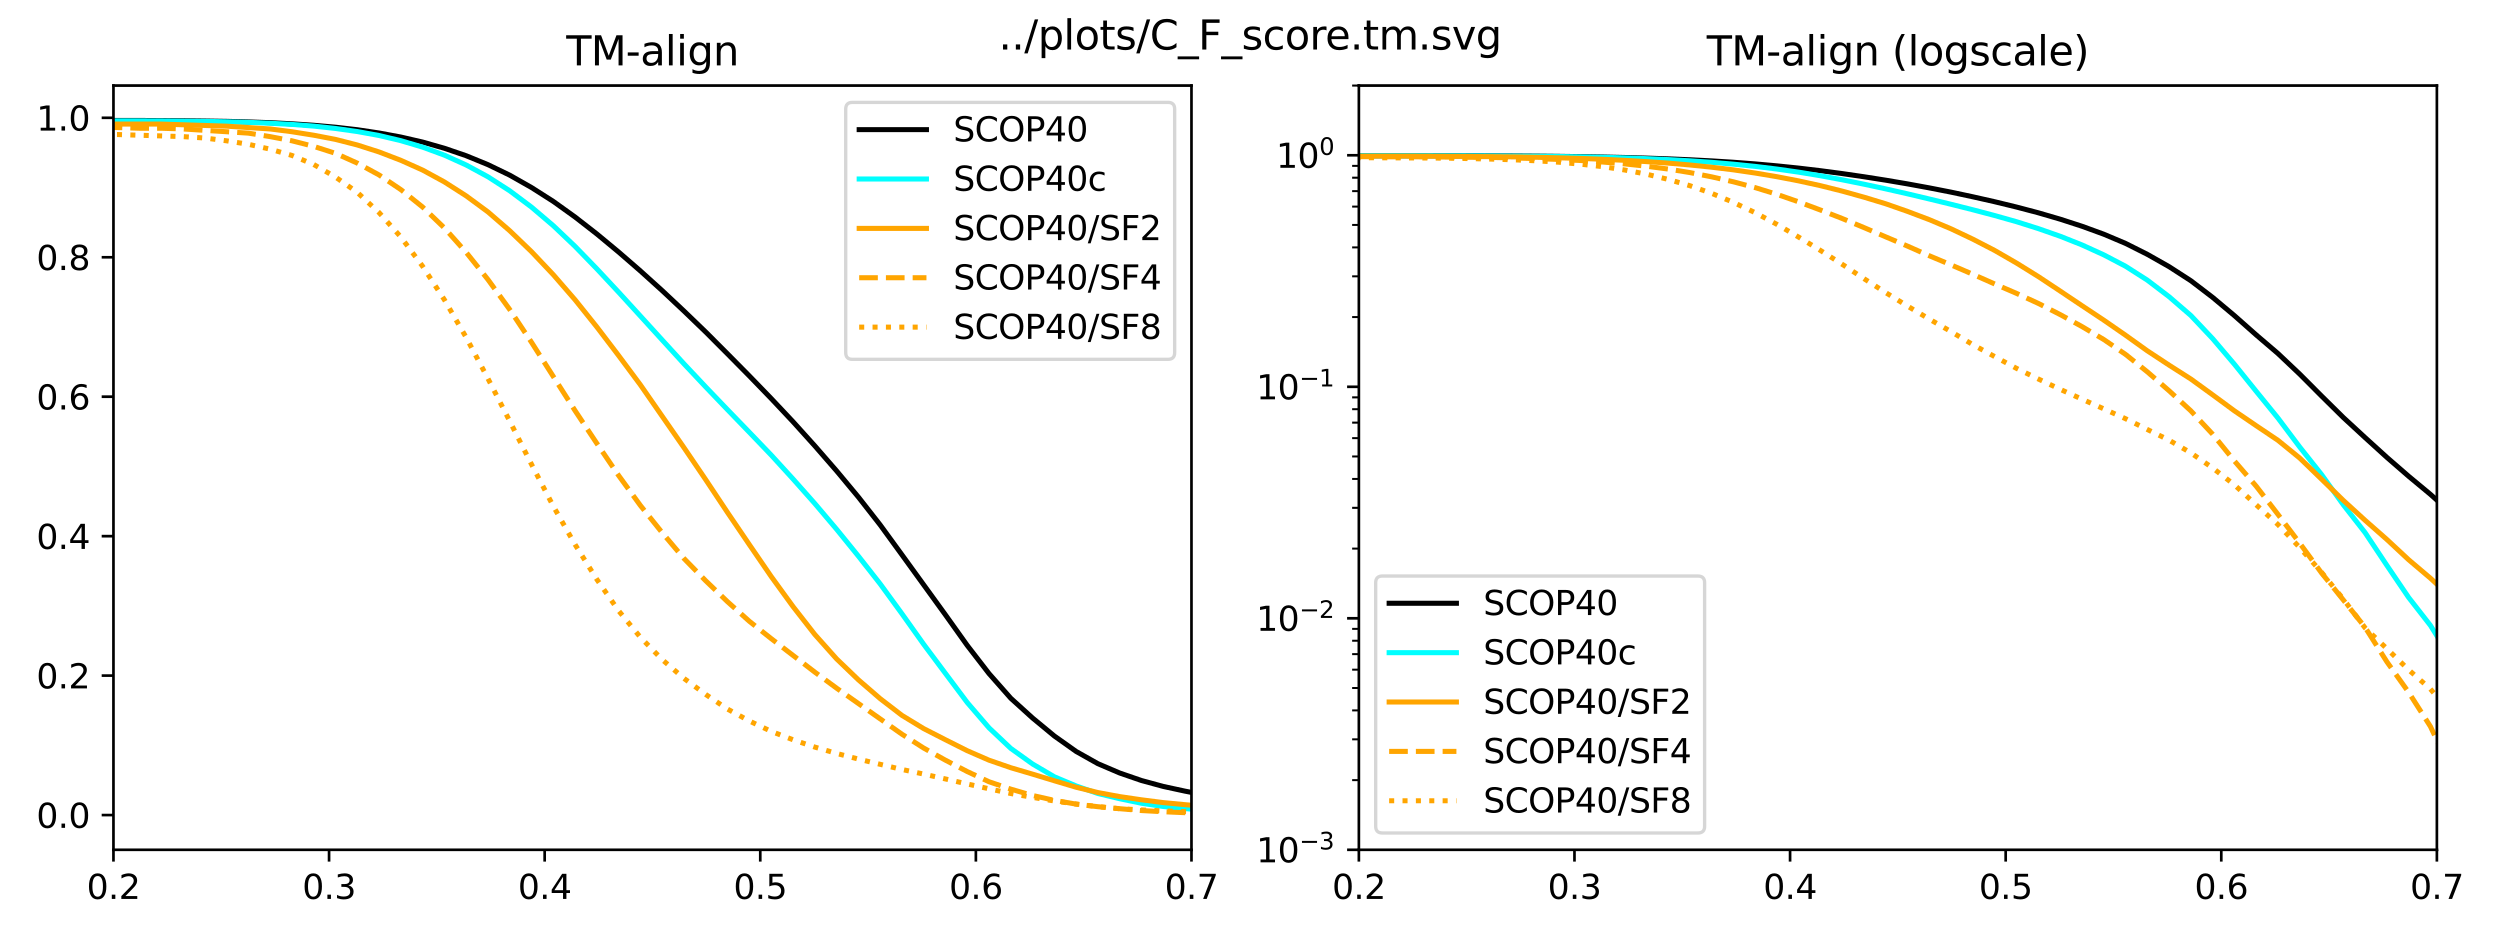 <?xml version="1.0" encoding="utf-8" standalone="no"?>
<!DOCTYPE svg PUBLIC "-//W3C//DTD SVG 1.1//EN"
  "http://www.w3.org/Graphics/SVG/1.1/DTD/svg11.dtd">
<svg xmlns:xlink="http://www.w3.org/1999/xlink" width="743.226pt" height="280.519pt" viewBox="0 0 743.226 280.519" xmlns="http://www.w3.org/2000/svg" version="1.1">
 <defs>
  <style type="text/css">*{stroke-linejoin: round; stroke-linecap: butt}</style>
 </defs>
 <g id="figure_1">
  <g id="patch_1">
   <path d="M 0 280.519 
L 743.226 280.519 
L 743.226 0 
L 0 0 
z
" style="fill: #ffffff"/>
  </g>
  <g id="axes_1">
   <g id="patch_2">
    <path d="M 33.73 252.639 
L 354.213 252.639 
L 354.213 25.44 
L 33.73 25.44 
z
" style="fill: #ffffff"/>
   </g>
   <g id="matplotlib.axis_1">
    <g id="xtick_1">
     <g id="line2d_1">
      <defs>
       <path id="mc3479c4eb5" d="M 0 0 
L 0 3.5 
" style="stroke: #000000; stroke-width: 0.8"/>
      </defs>
      <g>
       <use xlink:href="#mc3479c4eb5" x="33.73" y="252.639" style="stroke: #000000; stroke-width: 0.8"/>
      </g>
     </g>
     <g id="text_1">
      <!-- 0.2 -->
      <g transform="translate(25.778 267.238) scale(0.1 -0.1)">
       <defs>
        <path id="DejaVuSans-30" d="M 2034 4250 
Q 1547 4250 1301 3770 
Q 1056 3291 1056 2328 
Q 1056 1369 1301 889 
Q 1547 409 2034 409 
Q 2525 409 2770 889 
Q 3016 1369 3016 2328 
Q 3016 3291 2770 3770 
Q 2525 4250 2034 4250 
z
M 2034 4750 
Q 2819 4750 3233 4129 
Q 3647 3509 3647 2328 
Q 3647 1150 3233 529 
Q 2819 -91 2034 -91 
Q 1250 -91 836 529 
Q 422 1150 422 2328 
Q 422 3509 836 4129 
Q 1250 4750 2034 4750 
z
" transform="scale(0.016)"/>
        <path id="DejaVuSans-2e" d="M 684 794 
L 1344 794 
L 1344 0 
L 684 0 
L 684 794 
z
" transform="scale(0.016)"/>
        <path id="DejaVuSans-32" d="M 1228 531 
L 3431 531 
L 3431 0 
L 469 0 
L 469 531 
Q 828 903 1448 1529 
Q 2069 2156 2228 2338 
Q 2531 2678 2651 2914 
Q 2772 3150 2772 3378 
Q 2772 3750 2511 3984 
Q 2250 4219 1831 4219 
Q 1534 4219 1204 4116 
Q 875 4013 500 3803 
L 500 4441 
Q 881 4594 1212 4672 
Q 1544 4750 1819 4750 
Q 2544 4750 2975 4387 
Q 3406 4025 3406 3419 
Q 3406 3131 3298 2873 
Q 3191 2616 2906 2266 
Q 2828 2175 2409 1742 
Q 1991 1309 1228 531 
z
" transform="scale(0.016)"/>
       </defs>
       <use xlink:href="#DejaVuSans-30"/>
       <use xlink:href="#DejaVuSans-2e" transform="translate(63.623 0)"/>
       <use xlink:href="#DejaVuSans-32" transform="translate(95.41 0)"/>
      </g>
     </g>
    </g>
    <g id="xtick_2">
     <g id="line2d_2">
      <g>
       <use xlink:href="#mc3479c4eb5" x="97.827" y="252.639" style="stroke: #000000; stroke-width: 0.8"/>
      </g>
     </g>
     <g id="text_2">
      <!-- 0.3 -->
      <g transform="translate(89.875 267.238) scale(0.1 -0.1)">
       <defs>
        <path id="DejaVuSans-33" d="M 2597 2516 
Q 3050 2419 3304 2112 
Q 3559 1806 3559 1356 
Q 3559 666 3084 287 
Q 2609 -91 1734 -91 
Q 1441 -91 1130 -33 
Q 819 25 488 141 
L 488 750 
Q 750 597 1062 519 
Q 1375 441 1716 441 
Q 2309 441 2620 675 
Q 2931 909 2931 1356 
Q 2931 1769 2642 2001 
Q 2353 2234 1838 2234 
L 1294 2234 
L 1294 2753 
L 1863 2753 
Q 2328 2753 2575 2939 
Q 2822 3125 2822 3475 
Q 2822 3834 2567 4026 
Q 2313 4219 1838 4219 
Q 1578 4219 1281 4162 
Q 984 4106 628 3988 
L 628 4550 
Q 988 4650 1302 4700 
Q 1616 4750 1894 4750 
Q 2613 4750 3031 4423 
Q 3450 4097 3450 3541 
Q 3450 3153 3228 2886 
Q 3006 2619 2597 2516 
z
" transform="scale(0.016)"/>
       </defs>
       <use xlink:href="#DejaVuSans-30"/>
       <use xlink:href="#DejaVuSans-2e" transform="translate(63.623 0)"/>
       <use xlink:href="#DejaVuSans-33" transform="translate(95.41 0)"/>
      </g>
     </g>
    </g>
    <g id="xtick_3">
     <g id="line2d_3">
      <g>
       <use xlink:href="#mc3479c4eb5" x="161.923" y="252.639" style="stroke: #000000; stroke-width: 0.8"/>
      </g>
     </g>
     <g id="text_3">
      <!-- 0.4 -->
      <g transform="translate(153.972 267.238) scale(0.1 -0.1)">
       <defs>
        <path id="DejaVuSans-34" d="M 2419 4116 
L 825 1625 
L 2419 1625 
L 2419 4116 
z
M 2253 4666 
L 3047 4666 
L 3047 1625 
L 3713 1625 
L 3713 1100 
L 3047 1100 
L 3047 0 
L 2419 0 
L 2419 1100 
L 313 1100 
L 313 1709 
L 2253 4666 
z
" transform="scale(0.016)"/>
       </defs>
       <use xlink:href="#DejaVuSans-30"/>
       <use xlink:href="#DejaVuSans-2e" transform="translate(63.623 0)"/>
       <use xlink:href="#DejaVuSans-34" transform="translate(95.41 0)"/>
      </g>
     </g>
    </g>
    <g id="xtick_4">
     <g id="line2d_4">
      <g>
       <use xlink:href="#mc3479c4eb5" x="226.02" y="252.639" style="stroke: #000000; stroke-width: 0.8"/>
      </g>
     </g>
     <g id="text_4">
      <!-- 0.5 -->
      <g transform="translate(218.068 267.238) scale(0.1 -0.1)">
       <defs>
        <path id="DejaVuSans-35" d="M 691 4666 
L 3169 4666 
L 3169 4134 
L 1269 4134 
L 1269 2991 
Q 1406 3038 1543 3061 
Q 1681 3084 1819 3084 
Q 2600 3084 3056 2656 
Q 3513 2228 3513 1497 
Q 3513 744 3044 326 
Q 2575 -91 1722 -91 
Q 1428 -91 1123 -41 
Q 819 9 494 109 
L 494 744 
Q 775 591 1075 516 
Q 1375 441 1709 441 
Q 2250 441 2565 725 
Q 2881 1009 2881 1497 
Q 2881 1984 2565 2268 
Q 2250 2553 1709 2553 
Q 1456 2553 1204 2497 
Q 953 2441 691 2322 
L 691 4666 
z
" transform="scale(0.016)"/>
       </defs>
       <use xlink:href="#DejaVuSans-30"/>
       <use xlink:href="#DejaVuSans-2e" transform="translate(63.623 0)"/>
       <use xlink:href="#DejaVuSans-35" transform="translate(95.41 0)"/>
      </g>
     </g>
    </g>
    <g id="xtick_5">
     <g id="line2d_5">
      <g>
       <use xlink:href="#mc3479c4eb5" x="290.116" y="252.639" style="stroke: #000000; stroke-width: 0.8"/>
      </g>
     </g>
     <g id="text_5">
      <!-- 0.6 -->
      <g transform="translate(282.165 267.238) scale(0.1 -0.1)">
       <defs>
        <path id="DejaVuSans-36" d="M 2113 2584 
Q 1688 2584 1439 2293 
Q 1191 2003 1191 1497 
Q 1191 994 1439 701 
Q 1688 409 2113 409 
Q 2538 409 2786 701 
Q 3034 994 3034 1497 
Q 3034 2003 2786 2293 
Q 2538 2584 2113 2584 
z
M 3366 4563 
L 3366 3988 
Q 3128 4100 2886 4159 
Q 2644 4219 2406 4219 
Q 1781 4219 1451 3797 
Q 1122 3375 1075 2522 
Q 1259 2794 1537 2939 
Q 1816 3084 2150 3084 
Q 2853 3084 3261 2657 
Q 3669 2231 3669 1497 
Q 3669 778 3244 343 
Q 2819 -91 2113 -91 
Q 1303 -91 875 529 
Q 447 1150 447 2328 
Q 447 3434 972 4092 
Q 1497 4750 2381 4750 
Q 2619 4750 2861 4703 
Q 3103 4656 3366 4563 
z
" transform="scale(0.016)"/>
       </defs>
       <use xlink:href="#DejaVuSans-30"/>
       <use xlink:href="#DejaVuSans-2e" transform="translate(63.623 0)"/>
       <use xlink:href="#DejaVuSans-36" transform="translate(95.41 0)"/>
      </g>
     </g>
    </g>
    <g id="xtick_6">
     <g id="line2d_6">
      <g>
       <use xlink:href="#mc3479c4eb5" x="354.213" y="252.639" style="stroke: #000000; stroke-width: 0.8"/>
      </g>
     </g>
     <g id="text_6">
      <!-- 0.7 -->
      <g transform="translate(346.261 267.238) scale(0.1 -0.1)">
       <defs>
        <path id="DejaVuSans-37" d="M 525 4666 
L 3525 4666 
L 3525 4397 
L 1831 0 
L 1172 0 
L 2766 4134 
L 525 4134 
L 525 4666 
z
" transform="scale(0.016)"/>
       </defs>
       <use xlink:href="#DejaVuSans-30"/>
       <use xlink:href="#DejaVuSans-2e" transform="translate(63.623 0)"/>
       <use xlink:href="#DejaVuSans-37" transform="translate(95.41 0)"/>
      </g>
     </g>
    </g>
   </g>
   <g id="matplotlib.axis_2">
    <g id="ytick_1">
     <g id="line2d_7">
      <defs>
       <path id="m96a940158b" d="M 0 0 
L -3.5 0 
" style="stroke: #000000; stroke-width: 0.8"/>
      </defs>
      <g>
       <use xlink:href="#m96a940158b" x="33.73" y="242.312" style="stroke: #000000; stroke-width: 0.8"/>
      </g>
     </g>
     <g id="text_7">
      <!-- 0.0 -->
      <g transform="translate(10.827 246.111) scale(0.1 -0.1)">
       <use xlink:href="#DejaVuSans-30"/>
       <use xlink:href="#DejaVuSans-2e" transform="translate(63.623 0)"/>
       <use xlink:href="#DejaVuSans-30" transform="translate(95.41 0)"/>
      </g>
     </g>
    </g>
    <g id="ytick_2">
     <g id="line2d_8">
      <g>
       <use xlink:href="#m96a940158b" x="33.73" y="200.854" style="stroke: #000000; stroke-width: 0.8"/>
      </g>
     </g>
     <g id="text_8">
      <!-- 0.2 -->
      <g transform="translate(10.827 204.653) scale(0.1 -0.1)">
       <use xlink:href="#DejaVuSans-30"/>
       <use xlink:href="#DejaVuSans-2e" transform="translate(63.623 0)"/>
       <use xlink:href="#DejaVuSans-32" transform="translate(95.41 0)"/>
      </g>
     </g>
    </g>
    <g id="ytick_3">
     <g id="line2d_9">
      <g>
       <use xlink:href="#m96a940158b" x="33.73" y="159.396" style="stroke: #000000; stroke-width: 0.8"/>
      </g>
     </g>
     <g id="text_9">
      <!-- 0.4 -->
      <g transform="translate(10.827 163.195) scale(0.1 -0.1)">
       <use xlink:href="#DejaVuSans-30"/>
       <use xlink:href="#DejaVuSans-2e" transform="translate(63.623 0)"/>
       <use xlink:href="#DejaVuSans-34" transform="translate(95.41 0)"/>
      </g>
     </g>
    </g>
    <g id="ytick_4">
     <g id="line2d_10">
      <g>
       <use xlink:href="#m96a940158b" x="33.73" y="117.937" style="stroke: #000000; stroke-width: 0.8"/>
      </g>
     </g>
     <g id="text_10">
      <!-- 0.6 -->
      <g transform="translate(10.827 121.737) scale(0.1 -0.1)">
       <use xlink:href="#DejaVuSans-30"/>
       <use xlink:href="#DejaVuSans-2e" transform="translate(63.623 0)"/>
       <use xlink:href="#DejaVuSans-36" transform="translate(95.41 0)"/>
      </g>
     </g>
    </g>
    <g id="ytick_5">
     <g id="line2d_11">
      <g>
       <use xlink:href="#m96a940158b" x="33.73" y="76.479" style="stroke: #000000; stroke-width: 0.8"/>
      </g>
     </g>
     <g id="text_11">
      <!-- 0.8 -->
      <g transform="translate(10.827 80.278) scale(0.1 -0.1)">
       <defs>
        <path id="DejaVuSans-38" d="M 2034 2216 
Q 1584 2216 1326 1975 
Q 1069 1734 1069 1313 
Q 1069 891 1326 650 
Q 1584 409 2034 409 
Q 2484 409 2743 651 
Q 3003 894 3003 1313 
Q 3003 1734 2745 1975 
Q 2488 2216 2034 2216 
z
M 1403 2484 
Q 997 2584 770 2862 
Q 544 3141 544 3541 
Q 544 4100 942 4425 
Q 1341 4750 2034 4750 
Q 2731 4750 3128 4425 
Q 3525 4100 3525 3541 
Q 3525 3141 3298 2862 
Q 3072 2584 2669 2484 
Q 3125 2378 3379 2068 
Q 3634 1759 3634 1313 
Q 3634 634 3220 271 
Q 2806 -91 2034 -91 
Q 1263 -91 848 271 
Q 434 634 434 1313 
Q 434 1759 690 2068 
Q 947 2378 1403 2484 
z
M 1172 3481 
Q 1172 3119 1398 2916 
Q 1625 2713 2034 2713 
Q 2441 2713 2670 2916 
Q 2900 3119 2900 3481 
Q 2900 3844 2670 4047 
Q 2441 4250 2034 4250 
Q 1625 4250 1398 4047 
Q 1172 3844 1172 3481 
z
" transform="scale(0.016)"/>
       </defs>
       <use xlink:href="#DejaVuSans-30"/>
       <use xlink:href="#DejaVuSans-2e" transform="translate(63.623 0)"/>
       <use xlink:href="#DejaVuSans-38" transform="translate(95.41 0)"/>
      </g>
     </g>
    </g>
    <g id="ytick_6">
     <g id="line2d_12">
      <g>
       <use xlink:href="#m96a940158b" x="33.73" y="35.021" style="stroke: #000000; stroke-width: 0.8"/>
      </g>
     </g>
     <g id="text_12">
      <!-- 1.0 -->
      <g transform="translate(10.827 38.82) scale(0.1 -0.1)">
       <defs>
        <path id="DejaVuSans-31" d="M 794 531 
L 1825 531 
L 1825 4091 
L 703 3866 
L 703 4441 
L 1819 4666 
L 2450 4666 
L 2450 531 
L 3481 531 
L 3481 0 
L 794 0 
L 794 531 
z
" transform="scale(0.016)"/>
       </defs>
       <use xlink:href="#DejaVuSans-31"/>
       <use xlink:href="#DejaVuSans-2e" transform="translate(63.623 0)"/>
       <use xlink:href="#DejaVuSans-30" transform="translate(95.41 0)"/>
      </g>
     </g>
    </g>
   </g>
   <g id="line2d_13">
    <path d="M -1 35.767 
L 2.643 35.767 
L 9.117 35.767 
L 15.591 35.767 
L 22.064 35.788 
L 28.538 35.788 
L 35.012 35.809 
L 41.486 35.809 
L 47.959 35.85 
L 54.433 35.892 
L 60.907 35.975 
L 67.381 36.078 
L 73.854 36.244 
L 80.328 36.472 
L 86.802 36.804 
L 93.276 37.239 
L 99.749 37.819 
L 106.223 38.566 
L 112.697 39.54 
L 119.171 40.742 
L 125.644 42.235 
L 132.118 44.08 
L 138.592 46.298 
L 145.066 48.951 
L 151.539 52.081 
L 158.013 55.75 
L 164.487 59.875 
L 170.961 64.519 
L 177.434 69.556 
L 183.908 74.925 
L 190.382 80.542 
L 196.856 86.388 
L 203.329 92.461 
L 209.803 98.701 
L 216.277 105.189 
L 222.751 111.739 
L 229.289 118.497 
L 235.762 125.379 
L 242.236 132.552 
L 248.71 139.993 
L 255.184 147.767 
L 261.657 156.038 
L 268.131 164.93 
L 274.605 173.865 
L 281.079 182.799 
L 287.552 191.878 
L 294.026 200.253 
L 300.5 207.591 
L 306.974 213.457 
L 313.447 218.805 
L 319.921 223.397 
L 326.395 227.039 
L 332.869 229.806 
L 339.342 232.039 
L 345.816 233.799 
L 352.29 235.2 
L 358.764 236.454 
L 365.237 237.455 
L 371.711 238.243 
L 378.185 239.07 
L 384.659 239.576 
L 391.132 240.241 
L 397.606 240.62 
L 404.08 240.89 
L 410.554 241.258 
L 417.027 241.481 
L 423.501 241.766 
L 429.975 241.927 
L 436.449 242.008 
L 442.922 242.152 
L 449.396 242.161 
L 455.87 242.221 
L 462.344 242.256 
L 468.817 242.242 
L 475.291 242.312 
L 481.765 242.312 
L 488.239 242.312 
L 494.712 242.312 
L 501.186 242.312 
L 507.66 242.312 
L 514.134 242.312 
L 520.607 242.312 
L 527.081 242.312 
L 533.555 242.312 
L 540.029 242.312 
L 546.502 242.312 
" clip-path="url(#p3573392645)" style="fill: none; stroke: #000000; stroke-width: 1.5; stroke-linecap: square"/>
   </g>
   <g id="line2d_14">
    <path d="M -1 35.912 
L 2.643 35.912 
L 9.117 35.912 
L 15.591 35.912 
L 22.064 35.912 
L 28.538 35.912 
L 35.012 35.933 
L 41.486 35.933 
L 47.959 35.954 
L 54.433 36.016 
L 60.907 36.078 
L 67.381 36.203 
L 73.854 36.368 
L 80.328 36.638 
L 86.802 36.99 
L 93.276 37.488 
L 99.749 38.193 
L 106.223 39.105 
L 112.697 40.286 
L 119.171 41.82 
L 125.644 43.748 
L 132.118 46.132 
L 138.592 49.055 
L 145.066 52.558 
L 151.539 56.724 
L 158.013 61.575 
L 164.487 67.089 
L 170.961 73.246 
L 177.434 79.92 
L 183.908 86.865 
L 190.382 93.954 
L 196.856 101.064 
L 203.329 108.153 
L 209.803 115.035 
L 216.277 121.793 
L 222.751 128.489 
L 229.289 135.308 
L 235.762 142.398 
L 242.236 149.695 
L 248.71 157.344 
L 255.184 165.324 
L 261.657 173.574 
L 268.131 182.447 
L 274.605 191.547 
L 281.079 200.211 
L 287.552 208.855 
L 294.026 216.38 
L 300.5 222.495 
L 306.974 227.13 
L 313.447 230.932 
L 319.921 233.65 
L 326.395 235.903 
L 332.869 237.453 
L 339.342 238.803 
L 345.816 239.763 
L 352.29 240.381 
L 358.764 240.948 
L 365.237 241.31 
L 371.711 241.553 
L 378.185 241.779 
L 384.659 241.868 
L 391.132 242.005 
L 397.606 242.147 
L 404.08 242.166 
L 410.554 242.312 
L 417.027 242.312 
L 423.501 242.312 
L 429.975 242.312 
L 436.449 242.312 
L 442.922 242.312 
L 449.396 242.312 
L 455.87 242.312 
L 462.344 242.312 
L 468.817 242.312 
L 475.291 242.312 
L 481.765 242.312 
L 488.239 242.312 
L 494.712 242.312 
L 501.186 242.312 
L 507.66 242.312 
L 514.134 242.312 
L 520.607 242.312 
L 527.081 242.312 
L 533.555 242.312 
L 540.029 242.312 
L 546.502 242.312 
" clip-path="url(#p3573392645)" style="fill: none; stroke: #00ffff; stroke-width: 1.5; stroke-linecap: square"/>
   </g>
   <g id="line2d_15">
    <path d="M -1 36.679 
L 2.643 36.679 
L 9.117 36.679 
L 15.591 36.679 
L 22.064 36.679 
L 28.538 36.887 
L 35.012 36.887 
L 41.486 36.887 
L 47.959 36.887 
L 54.433 37.094 
L 60.907 37.301 
L 67.381 37.508 
L 73.854 37.923 
L 80.328 38.338 
L 86.802 39.167 
L 93.276 40.203 
L 99.749 41.447 
L 106.223 43.105 
L 112.697 45.178 
L 119.171 47.666 
L 125.644 50.568 
L 132.118 54.092 
L 138.592 58.238 
L 145.066 63.005 
L 151.539 68.602 
L 158.013 74.821 
L 164.487 81.662 
L 170.961 89.124 
L 177.434 97.208 
L 183.908 105.707 
L 190.382 114.414 
L 196.856 123.742 
L 203.329 133.07 
L 209.803 142.605 
L 216.277 152.348 
L 222.751 161.883 
L 229.289 171.419 
L 235.762 180.332 
L 242.236 188.624 
L 248.71 195.879 
L 255.184 202.098 
L 261.657 207.695 
L 268.131 212.67 
L 274.605 216.608 
L 281.079 219.925 
L 287.552 223.179 
L 294.026 225.998 
L 300.5 228.237 
L 306.974 230.144 
L 313.447 232.114 
L 319.921 234.041 
L 326.395 235.617 
L 332.869 236.819 
L 339.342 237.773 
L 345.816 238.602 
L 352.29 239.224 
L 358.764 239.783 
L 365.237 240.177 
L 371.711 240.546 
L 378.185 240.915 
L 384.659 241.153 
L 391.132 241.423 
L 397.606 241.556 
L 404.08 241.663 
L 410.554 241.813 
L 417.027 241.925 
L 423.501 242.059 
L 429.975 242.127 
L 436.449 242.125 
L 442.922 242.204 
L 449.396 242.216 
L 455.87 242.273 
L 462.344 242.264 
L 468.817 242.251 
L 475.291 242.312 
L 481.765 242.312 
L 488.239 242.312 
L 494.712 242.312 
L 501.186 242.312 
L 507.66 242.312 
L 514.134 242.312 
L 520.607 242.312 
L 527.081 242.312 
L 533.555 242.312 
L 540.029 242.312 
L 546.502 242.312 
" clip-path="url(#p3573392645)" style="fill: none; stroke: #ffa500; stroke-width: 1.5; stroke-linecap: square"/>
   </g>
   <g id="line2d_16">
    <path d="M -1 37.923 
L 2.643 37.923 
L 9.117 37.923 
L 15.591 37.923 
L 22.064 37.923 
L 28.538 37.923 
L 35.012 37.923 
L 41.486 38.13 
L 47.959 38.13 
L 54.433 38.338 
L 60.907 38.752 
L 67.381 39.167 
L 73.854 39.581 
L 80.328 40.618 
L 86.802 41.862 
L 93.276 43.52 
L 99.749 45.593 
L 106.223 48.495 
L 112.697 52.019 
L 119.171 56.372 
L 125.644 61.554 
L 132.118 67.773 
L 138.592 75.028 
L 145.066 83.113 
L 151.539 92.026 
L 158.013 101.769 
L 164.487 111.926 
L 170.961 122.083 
L 177.434 131.826 
L 183.908 141.361 
L 190.382 150.275 
L 196.856 158.359 
L 203.329 166.029 
L 209.803 172.662 
L 216.277 178.881 
L 222.751 184.685 
L 229.289 189.868 
L 235.762 194.843 
L 242.236 199.818 
L 248.71 204.585 
L 255.184 209.146 
L 261.657 213.706 
L 268.131 218.266 
L 274.605 222.392 
L 281.079 225.998 
L 287.552 229.377 
L 294.026 232.404 
L 300.5 234.601 
L 306.974 236.487 
L 313.447 237.938 
L 319.921 239.058 
L 326.395 239.825 
L 332.869 240.418 
L 339.342 240.967 
L 345.816 241.319 
L 352.29 241.605 
L 358.764 241.867 
L 365.237 242.047 
L 371.711 242.057 
L 378.185 242.127 
L 384.659 242.158 
L 391.132 242.187 
L 397.606 242.204 
L 404.08 242.19 
L 410.554 242.196 
L 417.027 242.203 
L 423.501 242.222 
L 429.975 242.241 
L 436.449 242.275 
L 442.922 242.312 
L 449.396 242.312 
L 455.87 242.312 
L 462.344 242.312 
L 468.817 242.312 
L 475.291 242.312 
L 481.765 242.312 
L 488.239 242.312 
L 494.712 242.312 
L 501.186 242.312 
L 507.66 242.312 
L 514.134 242.312 
L 520.607 242.312 
L 527.081 242.312 
L 533.555 242.312 
L 540.029 242.312 
L 546.502 242.312 
" clip-path="url(#p3573392645)" style="fill: none; stroke-dasharray: 5.55,2.4; stroke-dashoffset: 0; stroke: #ffa500; stroke-width: 1.5"/>
   </g>
   <g id="line2d_17">
    <path d="M -1 39.996 
L 2.643 39.996 
L 9.117 39.996 
L 15.591 39.996 
L 22.064 39.996 
L 28.538 39.996 
L 35.012 39.996 
L 41.486 40.203 
L 47.959 40.411 
L 54.433 40.618 
L 60.907 41.032 
L 67.381 41.862 
L 73.854 42.898 
L 80.328 44.349 
L 86.802 46.215 
L 93.276 48.91 
L 99.749 52.641 
L 106.223 57.201 
L 112.697 63.213 
L 119.171 70.468 
L 125.644 79.174 
L 132.118 89.124 
L 138.592 100.318 
L 145.066 112.548 
L 151.539 125.193 
L 158.013 138.045 
L 164.487 150.482 
L 170.961 161.883 
L 177.434 172.248 
L 183.908 181.576 
L 190.382 189.453 
L 196.856 196.086 
L 203.329 201.683 
L 209.803 206.451 
L 216.277 210.804 
L 222.751 214.328 
L 229.289 217.437 
L 235.762 219.925 
L 242.236 222.101 
L 248.71 223.988 
L 255.184 225.667 
L 261.657 227.221 
L 268.131 228.755 
L 274.605 230.124 
L 281.079 231.575 
L 287.552 233.067 
L 294.026 234.497 
L 300.5 235.907 
L 306.974 237.047 
L 313.447 238.125 
L 319.921 239.037 
L 326.395 239.804 
L 332.869 240.428 
L 339.342 240.78 
L 345.816 241.071 
L 352.29 241.286 
L 358.764 241.518 
L 365.237 241.699 
L 371.711 241.827 
L 378.185 241.999 
L 384.659 242.084 
L 391.132 242.16 
L 397.606 242.198 
L 404.08 242.236 
L 410.554 242.259 
L 417.027 242.272 
L 423.501 242.29 
L 429.975 242.286 
L 436.449 242.282 
L 442.922 242.312 
L 449.396 242.312 
L 455.87 242.312 
L 462.344 242.312 
L 468.817 242.312 
L 475.291 242.312 
L 481.765 242.312 
L 488.239 242.312 
L 494.712 242.312 
L 501.186 242.312 
L 507.66 242.312 
L 514.134 242.312 
L 520.607 242.312 
L 527.081 242.312 
L 533.555 242.312 
L 540.029 242.312 
L 546.502 242.312 
" clip-path="url(#p3573392645)" style="fill: none; stroke-dasharray: 1.5,2.475; stroke-dashoffset: 0; stroke: #ffa500; stroke-width: 1.5"/>
   </g>
   <g id="patch_3">
    <path d="M 33.73 252.639 
L 33.73 25.44 
" style="fill: none; stroke: #000000; stroke-width: 0.8; stroke-linejoin: miter; stroke-linecap: square"/>
   </g>
   <g id="patch_4">
    <path d="M 354.213 252.639 
L 354.213 25.44 
" style="fill: none; stroke: #000000; stroke-width: 0.8; stroke-linejoin: miter; stroke-linecap: square"/>
   </g>
   <g id="patch_5">
    <path d="M 33.73 252.639 
L 354.213 252.639 
" style="fill: none; stroke: #000000; stroke-width: 0.8; stroke-linejoin: miter; stroke-linecap: square"/>
   </g>
   <g id="patch_6">
    <path d="M 33.73 25.44 
L 354.213 25.44 
" style="fill: none; stroke: #000000; stroke-width: 0.8; stroke-linejoin: miter; stroke-linecap: square"/>
   </g>
   <g id="text_13">
    <!-- TM-align -->
    <g transform="translate(168.343 19.44) scale(0.12 -0.12)">
     <defs>
      <path id="DejaVuSans-54" d="M -19 4666 
L 3928 4666 
L 3928 4134 
L 2272 4134 
L 2272 0 
L 1638 0 
L 1638 4134 
L -19 4134 
L -19 4666 
z
" transform="scale(0.016)"/>
      <path id="DejaVuSans-4d" d="M 628 4666 
L 1569 4666 
L 2759 1491 
L 3956 4666 
L 4897 4666 
L 4897 0 
L 4281 0 
L 4281 4097 
L 3078 897 
L 2444 897 
L 1241 4097 
L 1241 0 
L 628 0 
L 628 4666 
z
" transform="scale(0.016)"/>
      <path id="DejaVuSans-2d" d="M 313 2009 
L 1997 2009 
L 1997 1497 
L 313 1497 
L 313 2009 
z
" transform="scale(0.016)"/>
      <path id="DejaVuSans-61" d="M 2194 1759 
Q 1497 1759 1228 1600 
Q 959 1441 959 1056 
Q 959 750 1161 570 
Q 1363 391 1709 391 
Q 2188 391 2477 730 
Q 2766 1069 2766 1631 
L 2766 1759 
L 2194 1759 
z
M 3341 1997 
L 3341 0 
L 2766 0 
L 2766 531 
Q 2569 213 2275 61 
Q 1981 -91 1556 -91 
Q 1019 -91 701 211 
Q 384 513 384 1019 
Q 384 1609 779 1909 
Q 1175 2209 1959 2209 
L 2766 2209 
L 2766 2266 
Q 2766 2663 2505 2880 
Q 2244 3097 1772 3097 
Q 1472 3097 1187 3025 
Q 903 2953 641 2809 
L 641 3341 
Q 956 3463 1253 3523 
Q 1550 3584 1831 3584 
Q 2591 3584 2966 3190 
Q 3341 2797 3341 1997 
z
" transform="scale(0.016)"/>
      <path id="DejaVuSans-6c" d="M 603 4863 
L 1178 4863 
L 1178 0 
L 603 0 
L 603 4863 
z
" transform="scale(0.016)"/>
      <path id="DejaVuSans-69" d="M 603 3500 
L 1178 3500 
L 1178 0 
L 603 0 
L 603 3500 
z
M 603 4863 
L 1178 4863 
L 1178 4134 
L 603 4134 
L 603 4863 
z
" transform="scale(0.016)"/>
      <path id="DejaVuSans-67" d="M 2906 1791 
Q 2906 2416 2648 2759 
Q 2391 3103 1925 3103 
Q 1463 3103 1205 2759 
Q 947 2416 947 1791 
Q 947 1169 1205 825 
Q 1463 481 1925 481 
Q 2391 481 2648 825 
Q 2906 1169 2906 1791 
z
M 3481 434 
Q 3481 -459 3084 -895 
Q 2688 -1331 1869 -1331 
Q 1566 -1331 1297 -1286 
Q 1028 -1241 775 -1147 
L 775 -588 
Q 1028 -725 1275 -790 
Q 1522 -856 1778 -856 
Q 2344 -856 2625 -561 
Q 2906 -266 2906 331 
L 2906 616 
Q 2728 306 2450 153 
Q 2172 0 1784 0 
Q 1141 0 747 490 
Q 353 981 353 1791 
Q 353 2603 747 3093 
Q 1141 3584 1784 3584 
Q 2172 3584 2450 3431 
Q 2728 3278 2906 2969 
L 2906 3500 
L 3481 3500 
L 3481 434 
z
" transform="scale(0.016)"/>
      <path id="DejaVuSans-6e" d="M 3513 2113 
L 3513 0 
L 2938 0 
L 2938 2094 
Q 2938 2591 2744 2837 
Q 2550 3084 2163 3084 
Q 1697 3084 1428 2787 
Q 1159 2491 1159 1978 
L 1159 0 
L 581 0 
L 581 3500 
L 1159 3500 
L 1159 2956 
Q 1366 3272 1645 3428 
Q 1925 3584 2291 3584 
Q 2894 3584 3203 3211 
Q 3513 2838 3513 2113 
z
" transform="scale(0.016)"/>
     </defs>
     <use xlink:href="#DejaVuSans-54"/>
     <use xlink:href="#DejaVuSans-4d" transform="translate(61.084 0)"/>
     <use xlink:href="#DejaVuSans-2d" transform="translate(147.363 0)"/>
     <use xlink:href="#DejaVuSans-61" transform="translate(183.447 0)"/>
     <use xlink:href="#DejaVuSans-6c" transform="translate(244.727 0)"/>
     <use xlink:href="#DejaVuSans-69" transform="translate(272.51 0)"/>
     <use xlink:href="#DejaVuSans-67" transform="translate(300.293 0)"/>
     <use xlink:href="#DejaVuSans-6e" transform="translate(363.77 0)"/>
    </g>
   </g>
   <g id="legend_1">
    <g id="patch_7">
     <path d="M 253.424 106.831 
L 347.213 106.831 
Q 349.213 106.831 349.213 104.831 
L 349.213 32.44 
Q 349.213 30.44 347.213 30.44 
L 253.424 30.44 
Q 251.424 30.44 251.424 32.44 
L 251.424 104.831 
Q 251.424 106.831 253.424 106.831 
z
" style="fill: #ffffff; opacity: 0.8; stroke: #cccccc; stroke-linejoin: miter"/>
    </g>
    <g id="line2d_18">
     <path d="M 255.424 38.538 
L 265.424 38.538 
L 275.424 38.538 
" style="fill: none; stroke: #000000; stroke-width: 1.5; stroke-linecap: square"/>
    </g>
    <g id="text_14">
     <!-- SCOP40 -->
     <g transform="translate(283.424 42.038) scale(0.1 -0.1)">
      <defs>
       <path id="DejaVuSans-53" d="M 3425 4513 
L 3425 3897 
Q 3066 4069 2747 4153 
Q 2428 4238 2131 4238 
Q 1616 4238 1336 4038 
Q 1056 3838 1056 3469 
Q 1056 3159 1242 3001 
Q 1428 2844 1947 2747 
L 2328 2669 
Q 3034 2534 3370 2195 
Q 3706 1856 3706 1288 
Q 3706 609 3251 259 
Q 2797 -91 1919 -91 
Q 1588 -91 1214 -16 
Q 841 59 441 206 
L 441 856 
Q 825 641 1194 531 
Q 1563 422 1919 422 
Q 2459 422 2753 634 
Q 3047 847 3047 1241 
Q 3047 1584 2836 1778 
Q 2625 1972 2144 2069 
L 1759 2144 
Q 1053 2284 737 2584 
Q 422 2884 422 3419 
Q 422 4038 858 4394 
Q 1294 4750 2059 4750 
Q 2388 4750 2728 4690 
Q 3069 4631 3425 4513 
z
" transform="scale(0.016)"/>
       <path id="DejaVuSans-43" d="M 4122 4306 
L 4122 3641 
Q 3803 3938 3442 4084 
Q 3081 4231 2675 4231 
Q 1875 4231 1450 3742 
Q 1025 3253 1025 2328 
Q 1025 1406 1450 917 
Q 1875 428 2675 428 
Q 3081 428 3442 575 
Q 3803 722 4122 1019 
L 4122 359 
Q 3791 134 3420 21 
Q 3050 -91 2638 -91 
Q 1578 -91 968 557 
Q 359 1206 359 2328 
Q 359 3453 968 4101 
Q 1578 4750 2638 4750 
Q 3056 4750 3426 4639 
Q 3797 4528 4122 4306 
z
" transform="scale(0.016)"/>
       <path id="DejaVuSans-4f" d="M 2522 4238 
Q 1834 4238 1429 3725 
Q 1025 3213 1025 2328 
Q 1025 1447 1429 934 
Q 1834 422 2522 422 
Q 3209 422 3611 934 
Q 4013 1447 4013 2328 
Q 4013 3213 3611 3725 
Q 3209 4238 2522 4238 
z
M 2522 4750 
Q 3503 4750 4090 4092 
Q 4678 3434 4678 2328 
Q 4678 1225 4090 567 
Q 3503 -91 2522 -91 
Q 1538 -91 948 565 
Q 359 1222 359 2328 
Q 359 3434 948 4092 
Q 1538 4750 2522 4750 
z
" transform="scale(0.016)"/>
       <path id="DejaVuSans-50" d="M 1259 4147 
L 1259 2394 
L 2053 2394 
Q 2494 2394 2734 2622 
Q 2975 2850 2975 3272 
Q 2975 3691 2734 3919 
Q 2494 4147 2053 4147 
L 1259 4147 
z
M 628 4666 
L 2053 4666 
Q 2838 4666 3239 4311 
Q 3641 3956 3641 3272 
Q 3641 2581 3239 2228 
Q 2838 1875 2053 1875 
L 1259 1875 
L 1259 0 
L 628 0 
L 628 4666 
z
" transform="scale(0.016)"/>
      </defs>
      <use xlink:href="#DejaVuSans-53"/>
      <use xlink:href="#DejaVuSans-43" transform="translate(63.477 0)"/>
      <use xlink:href="#DejaVuSans-4f" transform="translate(133.301 0)"/>
      <use xlink:href="#DejaVuSans-50" transform="translate(212.012 0)"/>
      <use xlink:href="#DejaVuSans-34" transform="translate(272.314 0)"/>
      <use xlink:href="#DejaVuSans-30" transform="translate(335.938 0)"/>
     </g>
    </g>
    <g id="line2d_19">
     <path d="M 255.424 53.217 
L 265.424 53.217 
L 275.424 53.217 
" style="fill: none; stroke: #00ffff; stroke-width: 1.5; stroke-linecap: square"/>
    </g>
    <g id="text_15">
     <!-- SCOP40c -->
     <g transform="translate(283.424 56.717) scale(0.1 -0.1)">
      <defs>
       <path id="DejaVuSans-63" d="M 3122 3366 
L 3122 2828 
Q 2878 2963 2633 3030 
Q 2388 3097 2138 3097 
Q 1578 3097 1268 2742 
Q 959 2388 959 1747 
Q 959 1106 1268 751 
Q 1578 397 2138 397 
Q 2388 397 2633 464 
Q 2878 531 3122 666 
L 3122 134 
Q 2881 22 2623 -34 
Q 2366 -91 2075 -91 
Q 1284 -91 818 406 
Q 353 903 353 1747 
Q 353 2603 823 3093 
Q 1294 3584 2113 3584 
Q 2378 3584 2631 3529 
Q 2884 3475 3122 3366 
z
" transform="scale(0.016)"/>
      </defs>
      <use xlink:href="#DejaVuSans-53"/>
      <use xlink:href="#DejaVuSans-43" transform="translate(63.477 0)"/>
      <use xlink:href="#DejaVuSans-4f" transform="translate(133.301 0)"/>
      <use xlink:href="#DejaVuSans-50" transform="translate(212.012 0)"/>
      <use xlink:href="#DejaVuSans-34" transform="translate(272.314 0)"/>
      <use xlink:href="#DejaVuSans-30" transform="translate(335.938 0)"/>
      <use xlink:href="#DejaVuSans-63" transform="translate(399.561 0)"/>
     </g>
    </g>
    <g id="line2d_20">
     <path d="M 255.424 67.895 
L 265.424 67.895 
L 275.424 67.895 
" style="fill: none; stroke: #ffa500; stroke-width: 1.5; stroke-linecap: square"/>
    </g>
    <g id="text_16">
     <!-- SCOP40/SF2 -->
     <g transform="translate(283.424 71.395) scale(0.1 -0.1)">
      <defs>
       <path id="DejaVuSans-2f" d="M 1625 4666 
L 2156 4666 
L 531 -594 
L 0 -594 
L 1625 4666 
z
" transform="scale(0.016)"/>
       <path id="DejaVuSans-46" d="M 628 4666 
L 3309 4666 
L 3309 4134 
L 1259 4134 
L 1259 2759 
L 3109 2759 
L 3109 2228 
L 1259 2228 
L 1259 0 
L 628 0 
L 628 4666 
z
" transform="scale(0.016)"/>
      </defs>
      <use xlink:href="#DejaVuSans-53"/>
      <use xlink:href="#DejaVuSans-43" transform="translate(63.477 0)"/>
      <use xlink:href="#DejaVuSans-4f" transform="translate(133.301 0)"/>
      <use xlink:href="#DejaVuSans-50" transform="translate(212.012 0)"/>
      <use xlink:href="#DejaVuSans-34" transform="translate(272.314 0)"/>
      <use xlink:href="#DejaVuSans-30" transform="translate(335.938 0)"/>
      <use xlink:href="#DejaVuSans-2f" transform="translate(399.561 0)"/>
      <use xlink:href="#DejaVuSans-53" transform="translate(433.252 0)"/>
      <use xlink:href="#DejaVuSans-46" transform="translate(496.729 0)"/>
      <use xlink:href="#DejaVuSans-32" transform="translate(554.248 0)"/>
     </g>
    </g>
    <g id="line2d_21">
     <path d="M 255.424 82.573 
L 265.424 82.573 
L 275.424 82.573 
" style="fill: none; stroke-dasharray: 5.55,2.4; stroke-dashoffset: 0; stroke: #ffa500; stroke-width: 1.5"/>
    </g>
    <g id="text_17">
     <!-- SCOP40/SF4 -->
     <g transform="translate(283.424 86.073) scale(0.1 -0.1)">
      <use xlink:href="#DejaVuSans-53"/>
      <use xlink:href="#DejaVuSans-43" transform="translate(63.477 0)"/>
      <use xlink:href="#DejaVuSans-4f" transform="translate(133.301 0)"/>
      <use xlink:href="#DejaVuSans-50" transform="translate(212.012 0)"/>
      <use xlink:href="#DejaVuSans-34" transform="translate(272.314 0)"/>
      <use xlink:href="#DejaVuSans-30" transform="translate(335.938 0)"/>
      <use xlink:href="#DejaVuSans-2f" transform="translate(399.561 0)"/>
      <use xlink:href="#DejaVuSans-53" transform="translate(433.252 0)"/>
      <use xlink:href="#DejaVuSans-46" transform="translate(496.729 0)"/>
      <use xlink:href="#DejaVuSans-34" transform="translate(554.248 0)"/>
     </g>
    </g>
    <g id="line2d_22">
     <path d="M 255.424 97.251 
L 265.424 97.251 
L 275.424 97.251 
" style="fill: none; stroke-dasharray: 1.5,2.475; stroke-dashoffset: 0; stroke: #ffa500; stroke-width: 1.5"/>
    </g>
    <g id="text_18">
     <!-- SCOP40/SF8 -->
     <g transform="translate(283.424 100.751) scale(0.1 -0.1)">
      <use xlink:href="#DejaVuSans-53"/>
      <use xlink:href="#DejaVuSans-43" transform="translate(63.477 0)"/>
      <use xlink:href="#DejaVuSans-4f" transform="translate(133.301 0)"/>
      <use xlink:href="#DejaVuSans-50" transform="translate(212.012 0)"/>
      <use xlink:href="#DejaVuSans-34" transform="translate(272.314 0)"/>
      <use xlink:href="#DejaVuSans-30" transform="translate(335.938 0)"/>
      <use xlink:href="#DejaVuSans-2f" transform="translate(399.561 0)"/>
      <use xlink:href="#DejaVuSans-53" transform="translate(433.252 0)"/>
      <use xlink:href="#DejaVuSans-46" transform="translate(496.729 0)"/>
      <use xlink:href="#DejaVuSans-38" transform="translate(554.248 0)"/>
     </g>
    </g>
   </g>
  </g>
  <g id="axes_2">
   <g id="patch_8">
    <path d="M 403.978 252.639 
L 724.461 252.639 
L 724.461 25.44 
L 403.978 25.44 
z
" style="fill: #ffffff"/>
   </g>
   <g id="matplotlib.axis_3">
    <g id="xtick_7">
     <g id="line2d_23">
      <g>
       <use xlink:href="#mc3479c4eb5" x="403.978" y="252.639" style="stroke: #000000; stroke-width: 0.8"/>
      </g>
     </g>
     <g id="text_19">
      <!-- 0.2 -->
      <g transform="translate(396.027 267.238) scale(0.1 -0.1)">
       <use xlink:href="#DejaVuSans-30"/>
       <use xlink:href="#DejaVuSans-2e" transform="translate(63.623 0)"/>
       <use xlink:href="#DejaVuSans-32" transform="translate(95.41 0)"/>
      </g>
     </g>
    </g>
    <g id="xtick_8">
     <g id="line2d_24">
      <g>
       <use xlink:href="#mc3479c4eb5" x="468.075" y="252.639" style="stroke: #000000; stroke-width: 0.8"/>
      </g>
     </g>
     <g id="text_20">
      <!-- 0.3 -->
      <g transform="translate(460.123 267.238) scale(0.1 -0.1)">
       <use xlink:href="#DejaVuSans-30"/>
       <use xlink:href="#DejaVuSans-2e" transform="translate(63.623 0)"/>
       <use xlink:href="#DejaVuSans-33" transform="translate(95.41 0)"/>
      </g>
     </g>
    </g>
    <g id="xtick_9">
     <g id="line2d_25">
      <g>
       <use xlink:href="#mc3479c4eb5" x="532.171" y="252.639" style="stroke: #000000; stroke-width: 0.8"/>
      </g>
     </g>
     <g id="text_21">
      <!-- 0.4 -->
      <g transform="translate(524.22 267.238) scale(0.1 -0.1)">
       <use xlink:href="#DejaVuSans-30"/>
       <use xlink:href="#DejaVuSans-2e" transform="translate(63.623 0)"/>
       <use xlink:href="#DejaVuSans-34" transform="translate(95.41 0)"/>
      </g>
     </g>
    </g>
    <g id="xtick_10">
     <g id="line2d_26">
      <g>
       <use xlink:href="#mc3479c4eb5" x="596.268" y="252.639" style="stroke: #000000; stroke-width: 0.8"/>
      </g>
     </g>
     <g id="text_22">
      <!-- 0.5 -->
      <g transform="translate(588.316 267.238) scale(0.1 -0.1)">
       <use xlink:href="#DejaVuSans-30"/>
       <use xlink:href="#DejaVuSans-2e" transform="translate(63.623 0)"/>
       <use xlink:href="#DejaVuSans-35" transform="translate(95.41 0)"/>
      </g>
     </g>
    </g>
    <g id="xtick_11">
     <g id="line2d_27">
      <g>
       <use xlink:href="#mc3479c4eb5" x="660.364" y="252.639" style="stroke: #000000; stroke-width: 0.8"/>
      </g>
     </g>
     <g id="text_23">
      <!-- 0.6 -->
      <g transform="translate(652.413 267.238) scale(0.1 -0.1)">
       <use xlink:href="#DejaVuSans-30"/>
       <use xlink:href="#DejaVuSans-2e" transform="translate(63.623 0)"/>
       <use xlink:href="#DejaVuSans-36" transform="translate(95.41 0)"/>
      </g>
     </g>
    </g>
    <g id="xtick_12">
     <g id="line2d_28">
      <g>
       <use xlink:href="#mc3479c4eb5" x="724.461" y="252.639" style="stroke: #000000; stroke-width: 0.8"/>
      </g>
     </g>
     <g id="text_24">
      <!-- 0.7 -->
      <g transform="translate(716.509 267.238) scale(0.1 -0.1)">
       <use xlink:href="#DejaVuSans-30"/>
       <use xlink:href="#DejaVuSans-2e" transform="translate(63.623 0)"/>
       <use xlink:href="#DejaVuSans-37" transform="translate(95.41 0)"/>
      </g>
     </g>
    </g>
   </g>
   <g id="matplotlib.axis_4">
    <g id="ytick_7">
     <g id="line2d_29">
      <g>
       <use xlink:href="#m96a940158b" x="403.978" y="252.639" style="stroke: #000000; stroke-width: 0.8"/>
      </g>
     </g>
     <g id="text_25">
      <!-- $\mathdefault{10^{-3}}$ -->
      <g transform="translate(373.478 256.439) scale(0.1 -0.1)">
       <defs>
        <path id="DejaVuSans-2212" d="M 678 2272 
L 4684 2272 
L 4684 1741 
L 678 1741 
L 678 2272 
z
" transform="scale(0.016)"/>
       </defs>
       <use xlink:href="#DejaVuSans-31" transform="translate(0 0.766)"/>
       <use xlink:href="#DejaVuSans-30" transform="translate(63.623 0.766)"/>
       <use xlink:href="#DejaVuSans-2212" transform="translate(128.203 39.047) scale(0.7)"/>
       <use xlink:href="#DejaVuSans-33" transform="translate(186.855 39.047) scale(0.7)"/>
      </g>
     </g>
    </g>
    <g id="ytick_8">
     <g id="line2d_30">
      <g>
       <use xlink:href="#m96a940158b" x="403.978" y="183.813" style="stroke: #000000; stroke-width: 0.8"/>
      </g>
     </g>
     <g id="text_26">
      <!-- $\mathdefault{10^{-2}}$ -->
      <g transform="translate(373.478 187.612) scale(0.1 -0.1)">
       <use xlink:href="#DejaVuSans-31" transform="translate(0 0.766)"/>
       <use xlink:href="#DejaVuSans-30" transform="translate(63.623 0.766)"/>
       <use xlink:href="#DejaVuSans-2212" transform="translate(128.203 39.047) scale(0.7)"/>
       <use xlink:href="#DejaVuSans-32" transform="translate(186.855 39.047) scale(0.7)"/>
      </g>
     </g>
    </g>
    <g id="ytick_9">
     <g id="line2d_31">
      <g>
       <use xlink:href="#m96a940158b" x="403.978" y="114.986" style="stroke: #000000; stroke-width: 0.8"/>
      </g>
     </g>
     <g id="text_27">
      <!-- $\mathdefault{10^{-1}}$ -->
      <g transform="translate(373.478 118.785) scale(0.1 -0.1)">
       <use xlink:href="#DejaVuSans-31" transform="translate(0 0.684)"/>
       <use xlink:href="#DejaVuSans-30" transform="translate(63.623 0.684)"/>
       <use xlink:href="#DejaVuSans-2212" transform="translate(128.203 38.966) scale(0.7)"/>
       <use xlink:href="#DejaVuSans-31" transform="translate(186.855 38.966) scale(0.7)"/>
      </g>
     </g>
    </g>
    <g id="ytick_10">
     <g id="line2d_32">
      <g>
       <use xlink:href="#m96a940158b" x="403.978" y="46.159" style="stroke: #000000; stroke-width: 0.8"/>
      </g>
     </g>
     <g id="text_28">
      <!-- $\mathdefault{10^{0}}$ -->
      <g transform="translate(379.378 49.958) scale(0.1 -0.1)">
       <use xlink:href="#DejaVuSans-31" transform="translate(0 0.766)"/>
       <use xlink:href="#DejaVuSans-30" transform="translate(63.623 0.766)"/>
       <use xlink:href="#DejaVuSans-30" transform="translate(128.203 39.047) scale(0.7)"/>
      </g>
     </g>
    </g>
    <g id="ytick_11">
     <g id="line2d_33">
      <defs>
       <path id="m184f54d461" d="M 0 0 
L -2 0 
" style="stroke: #000000; stroke-width: 0.6"/>
      </defs>
      <g>
       <use xlink:href="#m184f54d461" x="403.978" y="231.921" style="stroke: #000000; stroke-width: 0.6"/>
      </g>
     </g>
    </g>
    <g id="ytick_12">
     <g id="line2d_34">
      <g>
       <use xlink:href="#m184f54d461" x="403.978" y="219.801" style="stroke: #000000; stroke-width: 0.6"/>
      </g>
     </g>
    </g>
    <g id="ytick_13">
     <g id="line2d_35">
      <g>
       <use xlink:href="#m184f54d461" x="403.978" y="211.202" style="stroke: #000000; stroke-width: 0.6"/>
      </g>
     </g>
    </g>
    <g id="ytick_14">
     <g id="line2d_36">
      <g>
       <use xlink:href="#m184f54d461" x="403.978" y="204.532" style="stroke: #000000; stroke-width: 0.6"/>
      </g>
     </g>
    </g>
    <g id="ytick_15">
     <g id="line2d_37">
      <g>
       <use xlink:href="#m184f54d461" x="403.978" y="199.082" style="stroke: #000000; stroke-width: 0.6"/>
      </g>
     </g>
    </g>
    <g id="ytick_16">
     <g id="line2d_38">
      <g>
       <use xlink:href="#m184f54d461" x="403.978" y="194.474" style="stroke: #000000; stroke-width: 0.6"/>
      </g>
     </g>
    </g>
    <g id="ytick_17">
     <g id="line2d_39">
      <g>
       <use xlink:href="#m184f54d461" x="403.978" y="190.483" style="stroke: #000000; stroke-width: 0.6"/>
      </g>
     </g>
    </g>
    <g id="ytick_18">
     <g id="line2d_40">
      <g>
       <use xlink:href="#m184f54d461" x="403.978" y="186.962" style="stroke: #000000; stroke-width: 0.6"/>
      </g>
     </g>
    </g>
    <g id="ytick_19">
     <g id="line2d_41">
      <g>
       <use xlink:href="#m184f54d461" x="403.978" y="163.094" style="stroke: #000000; stroke-width: 0.6"/>
      </g>
     </g>
    </g>
    <g id="ytick_20">
     <g id="line2d_42">
      <g>
       <use xlink:href="#m184f54d461" x="403.978" y="150.974" style="stroke: #000000; stroke-width: 0.6"/>
      </g>
     </g>
    </g>
    <g id="ytick_21">
     <g id="line2d_43">
      <g>
       <use xlink:href="#m184f54d461" x="403.978" y="142.375" style="stroke: #000000; stroke-width: 0.6"/>
      </g>
     </g>
    </g>
    <g id="ytick_22">
     <g id="line2d_44">
      <g>
       <use xlink:href="#m184f54d461" x="403.978" y="135.705" style="stroke: #000000; stroke-width: 0.6"/>
      </g>
     </g>
    </g>
    <g id="ytick_23">
     <g id="line2d_45">
      <g>
       <use xlink:href="#m184f54d461" x="403.978" y="130.255" style="stroke: #000000; stroke-width: 0.6"/>
      </g>
     </g>
    </g>
    <g id="ytick_24">
     <g id="line2d_46">
      <g>
       <use xlink:href="#m184f54d461" x="403.978" y="125.647" style="stroke: #000000; stroke-width: 0.6"/>
      </g>
     </g>
    </g>
    <g id="ytick_25">
     <g id="line2d_47">
      <g>
       <use xlink:href="#m184f54d461" x="403.978" y="121.656" style="stroke: #000000; stroke-width: 0.6"/>
      </g>
     </g>
    </g>
    <g id="ytick_26">
     <g id="line2d_48">
      <g>
       <use xlink:href="#m184f54d461" x="403.978" y="118.135" style="stroke: #000000; stroke-width: 0.6"/>
      </g>
     </g>
    </g>
    <g id="ytick_27">
     <g id="line2d_49">
      <g>
       <use xlink:href="#m184f54d461" x="403.978" y="94.267" style="stroke: #000000; stroke-width: 0.6"/>
      </g>
     </g>
    </g>
    <g id="ytick_28">
     <g id="line2d_50">
      <g>
       <use xlink:href="#m184f54d461" x="403.978" y="82.147" style="stroke: #000000; stroke-width: 0.6"/>
      </g>
     </g>
    </g>
    <g id="ytick_29">
     <g id="line2d_51">
      <g>
       <use xlink:href="#m184f54d461" x="403.978" y="73.548" style="stroke: #000000; stroke-width: 0.6"/>
      </g>
     </g>
    </g>
    <g id="ytick_30">
     <g id="line2d_52">
      <g>
       <use xlink:href="#m184f54d461" x="403.978" y="66.878" style="stroke: #000000; stroke-width: 0.6"/>
      </g>
     </g>
    </g>
    <g id="ytick_31">
     <g id="line2d_53">
      <g>
       <use xlink:href="#m184f54d461" x="403.978" y="61.428" style="stroke: #000000; stroke-width: 0.6"/>
      </g>
     </g>
    </g>
    <g id="ytick_32">
     <g id="line2d_54">
      <g>
       <use xlink:href="#m184f54d461" x="403.978" y="56.82" style="stroke: #000000; stroke-width: 0.6"/>
      </g>
     </g>
    </g>
    <g id="ytick_33">
     <g id="line2d_55">
      <g>
       <use xlink:href="#m184f54d461" x="403.978" y="52.829" style="stroke: #000000; stroke-width: 0.6"/>
      </g>
     </g>
    </g>
    <g id="ytick_34">
     <g id="line2d_56">
      <g>
       <use xlink:href="#m184f54d461" x="403.978" y="49.308" style="stroke: #000000; stroke-width: 0.6"/>
      </g>
     </g>
    </g>
    <g id="ytick_35">
     <g id="line2d_57">
      <g>
       <use xlink:href="#m184f54d461" x="403.978" y="25.44" style="stroke: #000000; stroke-width: 0.6"/>
      </g>
     </g>
    </g>
   </g>
   <g id="line2d_58">
    <path d="M 275.785 46.267 
L 282.259 46.267 
L 288.732 46.267 
L 295.206 46.267 
L 301.68 46.267 
L 308.16 46.267 
L 314.634 46.267 
L 321.108 46.267 
L 327.581 46.267 
L 334.055 46.267 
L 340.522 46.267 
L 346.996 46.267 
L 353.47 46.267 
L 359.944 46.267 
L 366.418 46.267 
L 372.891 46.267 
L 379.365 46.267 
L 385.839 46.267 
L 392.313 46.27 
L 398.786 46.27 
L 405.26 46.273 
L 411.734 46.273 
L 418.208 46.279 
L 424.681 46.285 
L 431.155 46.297 
L 437.629 46.312 
L 444.103 46.336 
L 450.576 46.369 
L 457.05 46.417 
L 463.524 46.481 
L 469.998 46.565 
L 476.471 46.675 
L 482.945 46.818 
L 489.419 46.996 
L 495.893 47.218 
L 502.366 47.495 
L 508.84 47.831 
L 515.314 48.238 
L 521.788 48.726 
L 528.261 49.308 
L 534.735 49.977 
L 541.209 50.747 
L 547.683 51.606 
L 554.156 52.55 
L 560.63 53.57 
L 567.104 54.671 
L 573.578 55.858 
L 580.051 57.129 
L 586.525 58.511 
L 592.999 59.974 
L 599.537 61.563 
L 606.01 63.272 
L 612.484 65.164 
L 618.958 67.263 
L 625.432 69.625 
L 631.905 72.361 
L 638.379 75.613 
L 644.853 79.28 
L 651.327 83.461 
L 657.8 88.409 
L 664.274 93.837 
L 670.748 99.568 
L 677.222 105.1 
L 683.695 111.227 
L 690.169 117.723 
L 696.643 124.116 
L 703.117 130.091 
L 709.59 135.969 
L 716.064 141.586 
L 722.538 146.961 
L 729.012 152.76 
L 735.485 158.362 
L 741.959 163.652 
L 744.226 166.03 
" clip-path="url(#pebd04f52f1)" style="fill: none; stroke: #000000; stroke-width: 1.5; stroke-linecap: square"/>
   </g>
   <g id="line2d_59">
    <path d="M 275.785 46.288 
L 282.259 46.288 
L 288.732 46.288 
L 295.206 46.288 
L 301.68 46.288 
L 308.16 46.288 
L 314.634 46.288 
L 321.108 46.288 
L 327.581 46.288 
L 334.055 46.288 
L 340.522 46.288 
L 346.996 46.288 
L 353.47 46.288 
L 359.944 46.288 
L 366.418 46.288 
L 372.891 46.288 
L 379.365 46.288 
L 385.839 46.288 
L 392.313 46.288 
L 398.786 46.288 
L 405.26 46.291 
L 411.734 46.291 
L 418.208 46.294 
L 424.681 46.303 
L 431.155 46.312 
L 437.629 46.33 
L 444.103 46.354 
L 450.576 46.393 
L 457.05 46.444 
L 463.524 46.517 
L 469.998 46.62 
L 476.471 46.754 
L 482.945 46.928 
L 489.419 47.156 
L 495.893 47.445 
L 502.366 47.806 
L 508.84 48.254 
L 515.314 48.801 
L 521.788 49.465 
L 528.261 50.256 
L 534.735 51.183 
L 541.209 52.252 
L 547.683 53.456 
L 554.156 54.762 
L 560.63 56.157 
L 567.104 57.625 
L 573.578 59.165 
L 580.051 60.739 
L 586.525 62.369 
L 592.999 64.078 
L 599.537 65.925 
L 606.01 67.974 
L 612.484 70.241 
L 618.958 72.817 
L 625.432 75.765 
L 631.905 79.154 
L 638.379 83.284 
L 644.853 88.213 
L 651.327 93.807 
L 657.8 100.676 
L 664.274 108.292 
L 670.748 116.331 
L 677.222 124.295 
L 683.695 132.91 
L 690.169 141.066 
L 696.643 150.071 
L 703.117 158.35 
L 709.59 168.075 
L 716.064 177.625 
L 722.538 185.93 
L 729.012 196.314 
L 735.485 205.541 
L 741.959 213.841 
L 744.226 217.53 
" clip-path="url(#pebd04f52f1)" style="fill: none; stroke: #00ffff; stroke-width: 1.5; stroke-linecap: square"/>
   </g>
   <g id="line2d_60">
    <path d="M 275.785 46.399 
L 282.259 46.399 
L 288.732 46.399 
L 295.206 46.399 
L 301.68 46.399 
L 308.16 46.399 
L 314.634 46.399 
L 321.108 46.399 
L 327.581 46.399 
L 334.055 46.399 
L 340.522 46.399 
L 346.996 46.399 
L 353.47 46.399 
L 359.944 46.399 
L 366.418 46.399 
L 372.891 46.399 
L 379.365 46.399 
L 385.839 46.399 
L 392.313 46.399 
L 398.786 46.429 
L 405.26 46.429 
L 411.734 46.429 
L 418.208 46.429 
L 424.681 46.459 
L 431.155 46.49 
L 437.629 46.52 
L 444.103 46.58 
L 450.576 46.641 
L 457.05 46.763 
L 463.524 46.916 
L 469.998 47.1 
L 476.471 47.348 
L 482.945 47.661 
L 489.419 48.04 
L 495.893 48.489 
L 502.366 49.044 
L 508.84 49.71 
L 515.314 50.494 
L 521.788 51.442 
L 528.261 52.532 
L 534.735 53.778 
L 541.209 55.2 
L 547.683 56.82 
L 554.156 58.624 
L 560.63 60.593 
L 567.104 62.857 
L 573.578 65.306 
L 580.051 68.036 
L 586.525 71.109 
L 592.999 74.458 
L 599.537 78.23 
L 606.01 82.247 
L 612.484 86.54 
L 618.958 90.879 
L 625.432 95.177 
L 631.905 99.657 
L 638.379 104.294 
L 644.853 108.556 
L 651.327 112.685 
L 657.8 117.381 
L 664.274 122.146 
L 670.748 126.558 
L 677.222 130.91 
L 683.695 136.187 
L 690.169 142.45 
L 696.643 148.766 
L 703.117 154.682 
L 709.59 160.381 
L 716.064 166.41 
L 722.538 171.893 
L 729.012 177.869 
L 735.485 182.929 
L 741.959 188.6 
L 744.226 191.053 
" clip-path="url(#pebd04f52f1)" style="fill: none; stroke: #ffa500; stroke-width: 1.5; stroke-linecap: square"/>
   </g>
   <g id="line2d_61">
    <path d="M 275.785 46.58 
L 282.259 46.58 
L 288.732 46.58 
L 295.206 46.58 
L 301.68 46.58 
L 308.16 46.58 
L 314.634 46.58 
L 321.108 46.58 
L 327.581 46.58 
L 334.055 46.58 
L 340.522 46.58 
L 346.996 46.58 
L 353.47 46.58 
L 359.944 46.58 
L 366.418 46.58 
L 372.891 46.58 
L 379.365 46.58 
L 385.839 46.58 
L 392.313 46.58 
L 398.786 46.58 
L 405.26 46.58 
L 411.734 46.611 
L 418.208 46.611 
L 424.681 46.641 
L 431.155 46.702 
L 437.629 46.763 
L 444.103 46.824 
L 450.576 46.977 
L 457.05 47.162 
L 463.524 47.41 
L 469.998 47.724 
L 476.471 48.168 
L 482.945 48.716 
L 489.419 49.408 
L 495.893 50.253 
L 502.366 51.299 
L 508.84 52.569 
L 515.314 54.049 
L 521.788 55.771 
L 528.261 57.775 
L 534.735 60.017 
L 541.209 62.441 
L 547.683 64.967 
L 554.156 67.665 
L 560.63 70.428 
L 567.104 73.177 
L 573.578 76.04 
L 580.051 78.76 
L 586.525 81.555 
L 592.999 84.424 
L 599.537 87.24 
L 606.01 90.219 
L 612.484 93.529 
L 618.958 97.086 
L 625.432 100.937 
L 631.905 105.358 
L 638.379 110.549 
L 644.853 116.175 
L 651.327 122.146 
L 657.8 129.083 
L 664.274 137.05 
L 670.748 144.544 
L 677.222 152.93 
L 683.695 161.493 
L 690.169 170.329 
L 696.643 178.363 
L 703.117 186.501 
L 709.59 196.735 
L 716.064 205.814 
L 722.538 215.972 
L 729.012 229.759 
L 735.485 245.261 
L 741.959 246.452 
L 744.226 249.803 
" clip-path="url(#pebd04f52f1)" style="fill: none; stroke-dasharray: 5.55,2.4; stroke-dashoffset: 0; stroke: #ffa500; stroke-width: 1.5"/>
   </g>
   <g id="line2d_62">
    <path d="M 275.785 46.854 
L 282.259 46.854 
L 288.732 46.854 
L 295.206 46.854 
L 301.68 46.854 
L 308.16 46.854 
L 314.634 46.854 
L 321.108 46.854 
L 327.581 46.854 
L 334.055 46.854 
L 340.522 46.854 
L 346.996 46.854 
L 353.47 46.854 
L 359.944 46.854 
L 366.418 46.885 
L 372.891 46.885 
L 379.365 46.885 
L 385.839 46.885 
L 392.313 46.885 
L 398.786 46.885 
L 405.26 46.885 
L 411.734 46.916 
L 418.208 46.946 
L 424.681 46.977 
L 431.155 47.039 
L 437.629 47.162 
L 444.103 47.317 
L 450.576 47.535 
L 457.05 47.818 
L 463.524 48.232 
L 469.998 48.814 
L 476.471 49.542 
L 482.945 50.529 
L 489.419 51.765 
L 495.893 53.319 
L 502.366 55.2 
L 508.84 57.468 
L 515.314 60.16 
L 521.788 63.225 
L 528.261 66.699 
L 534.735 70.496 
L 541.209 74.458 
L 547.683 78.582 
L 554.156 82.853 
L 560.63 87.005 
L 567.104 91.013 
L 573.578 94.871 
L 580.051 98.602 
L 586.525 102.47 
L 592.999 106.015 
L 599.537 109.536 
L 606.01 112.685 
L 612.484 115.743 
L 618.958 118.671 
L 625.432 121.544 
L 631.905 124.475 
L 638.379 127.679 
L 644.853 130.859 
L 651.327 134.648 
L 657.8 139.121 
L 664.274 144.145 
L 670.748 150.09 
L 677.222 155.949 
L 683.695 162.796 
L 690.169 170.14 
L 696.643 178.115 
L 703.117 186.665 
L 709.59 192.853 
L 716.064 199.132 
L 722.538 204.832 
L 729.012 212.5 
L 735.485 220.202 
L 741.959 227.228 
L 744.226 231.812 
" clip-path="url(#pebd04f52f1)" style="fill: none; stroke-dasharray: 1.5,2.475; stroke-dashoffset: 0; stroke: #ffa500; stroke-width: 1.5"/>
   </g>
   <g id="patch_9">
    <path d="M 403.978 252.639 
L 403.978 25.44 
" style="fill: none; stroke: #000000; stroke-width: 0.8; stroke-linejoin: miter; stroke-linecap: square"/>
   </g>
   <g id="patch_10">
    <path d="M 724.461 252.639 
L 724.461 25.44 
" style="fill: none; stroke: #000000; stroke-width: 0.8; stroke-linejoin: miter; stroke-linecap: square"/>
   </g>
   <g id="patch_11">
    <path d="M 403.978 252.639 
L 724.461 252.639 
" style="fill: none; stroke: #000000; stroke-width: 0.8; stroke-linejoin: miter; stroke-linecap: square"/>
   </g>
   <g id="patch_12">
    <path d="M 403.978 25.44 
L 724.461 25.44 
" style="fill: none; stroke: #000000; stroke-width: 0.8; stroke-linejoin: miter; stroke-linecap: square"/>
   </g>
   <g id="text_29">
    <!-- TM-align (logscale) -->
    <g transform="translate(507.395 19.44) scale(0.12 -0.12)">
     <defs>
      <path id="DejaVuSans-20" transform="scale(0.016)"/>
      <path id="DejaVuSans-28" d="M 1984 4856 
Q 1566 4138 1362 3434 
Q 1159 2731 1159 2009 
Q 1159 1288 1364 580 
Q 1569 -128 1984 -844 
L 1484 -844 
Q 1016 -109 783 600 
Q 550 1309 550 2009 
Q 550 2706 781 3412 
Q 1013 4119 1484 4856 
L 1984 4856 
z
" transform="scale(0.016)"/>
      <path id="DejaVuSans-6f" d="M 1959 3097 
Q 1497 3097 1228 2736 
Q 959 2375 959 1747 
Q 959 1119 1226 758 
Q 1494 397 1959 397 
Q 2419 397 2687 759 
Q 2956 1122 2956 1747 
Q 2956 2369 2687 2733 
Q 2419 3097 1959 3097 
z
M 1959 3584 
Q 2709 3584 3137 3096 
Q 3566 2609 3566 1747 
Q 3566 888 3137 398 
Q 2709 -91 1959 -91 
Q 1206 -91 779 398 
Q 353 888 353 1747 
Q 353 2609 779 3096 
Q 1206 3584 1959 3584 
z
" transform="scale(0.016)"/>
      <path id="DejaVuSans-73" d="M 2834 3397 
L 2834 2853 
Q 2591 2978 2328 3040 
Q 2066 3103 1784 3103 
Q 1356 3103 1142 2972 
Q 928 2841 928 2578 
Q 928 2378 1081 2264 
Q 1234 2150 1697 2047 
L 1894 2003 
Q 2506 1872 2764 1633 
Q 3022 1394 3022 966 
Q 3022 478 2636 193 
Q 2250 -91 1575 -91 
Q 1294 -91 989 -36 
Q 684 19 347 128 
L 347 722 
Q 666 556 975 473 
Q 1284 391 1588 391 
Q 1994 391 2212 530 
Q 2431 669 2431 922 
Q 2431 1156 2273 1281 
Q 2116 1406 1581 1522 
L 1381 1569 
Q 847 1681 609 1914 
Q 372 2147 372 2553 
Q 372 3047 722 3315 
Q 1072 3584 1716 3584 
Q 2034 3584 2315 3537 
Q 2597 3491 2834 3397 
z
" transform="scale(0.016)"/>
      <path id="DejaVuSans-65" d="M 3597 1894 
L 3597 1613 
L 953 1613 
Q 991 1019 1311 708 
Q 1631 397 2203 397 
Q 2534 397 2845 478 
Q 3156 559 3463 722 
L 3463 178 
Q 3153 47 2828 -22 
Q 2503 -91 2169 -91 
Q 1331 -91 842 396 
Q 353 884 353 1716 
Q 353 2575 817 3079 
Q 1281 3584 2069 3584 
Q 2775 3584 3186 3129 
Q 3597 2675 3597 1894 
z
M 3022 2063 
Q 3016 2534 2758 2815 
Q 2500 3097 2075 3097 
Q 1594 3097 1305 2825 
Q 1016 2553 972 2059 
L 3022 2063 
z
" transform="scale(0.016)"/>
      <path id="DejaVuSans-29" d="M 513 4856 
L 1013 4856 
Q 1481 4119 1714 3412 
Q 1947 2706 1947 2009 
Q 1947 1309 1714 600 
Q 1481 -109 1013 -844 
L 513 -844 
Q 928 -128 1133 580 
Q 1338 1288 1338 2009 
Q 1338 2731 1133 3434 
Q 928 4138 513 4856 
z
" transform="scale(0.016)"/>
     </defs>
     <use xlink:href="#DejaVuSans-54"/>
     <use xlink:href="#DejaVuSans-4d" transform="translate(61.084 0)"/>
     <use xlink:href="#DejaVuSans-2d" transform="translate(147.363 0)"/>
     <use xlink:href="#DejaVuSans-61" transform="translate(183.447 0)"/>
     <use xlink:href="#DejaVuSans-6c" transform="translate(244.727 0)"/>
     <use xlink:href="#DejaVuSans-69" transform="translate(272.51 0)"/>
     <use xlink:href="#DejaVuSans-67" transform="translate(300.293 0)"/>
     <use xlink:href="#DejaVuSans-6e" transform="translate(363.77 0)"/>
     <use xlink:href="#DejaVuSans-20" transform="translate(427.148 0)"/>
     <use xlink:href="#DejaVuSans-28" transform="translate(458.936 0)"/>
     <use xlink:href="#DejaVuSans-6c" transform="translate(497.949 0)"/>
     <use xlink:href="#DejaVuSans-6f" transform="translate(525.732 0)"/>
     <use xlink:href="#DejaVuSans-67" transform="translate(586.914 0)"/>
     <use xlink:href="#DejaVuSans-73" transform="translate(650.391 0)"/>
     <use xlink:href="#DejaVuSans-63" transform="translate(702.49 0)"/>
     <use xlink:href="#DejaVuSans-61" transform="translate(757.471 0)"/>
     <use xlink:href="#DejaVuSans-6c" transform="translate(818.75 0)"/>
     <use xlink:href="#DejaVuSans-65" transform="translate(846.533 0)"/>
     <use xlink:href="#DejaVuSans-29" transform="translate(908.057 0)"/>
    </g>
   </g>
   <g id="legend_2">
    <g id="patch_13">
     <path d="M 410.978 247.639 
L 504.767 247.639 
Q 506.767 247.639 506.767 245.639 
L 506.767 173.249 
Q 506.767 171.249 504.767 171.249 
L 410.978 171.249 
Q 408.978 171.249 408.978 173.249 
L 408.978 245.639 
Q 408.978 247.639 410.978 247.639 
z
" style="fill: #ffffff; opacity: 0.8; stroke: #cccccc; stroke-linejoin: miter"/>
    </g>
    <g id="line2d_63">
     <path d="M 412.978 179.347 
L 422.978 179.347 
L 432.978 179.347 
" style="fill: none; stroke: #000000; stroke-width: 1.5; stroke-linecap: square"/>
    </g>
    <g id="text_30">
     <!-- SCOP40 -->
     <g transform="translate(440.978 182.847) scale(0.1 -0.1)">
      <use xlink:href="#DejaVuSans-53"/>
      <use xlink:href="#DejaVuSans-43" transform="translate(63.477 0)"/>
      <use xlink:href="#DejaVuSans-4f" transform="translate(133.301 0)"/>
      <use xlink:href="#DejaVuSans-50" transform="translate(212.012 0)"/>
      <use xlink:href="#DejaVuSans-34" transform="translate(272.314 0)"/>
      <use xlink:href="#DejaVuSans-30" transform="translate(335.938 0)"/>
     </g>
    </g>
    <g id="line2d_64">
     <path d="M 412.978 194.025 
L 422.978 194.025 
L 432.978 194.025 
" style="fill: none; stroke: #00ffff; stroke-width: 1.5; stroke-linecap: square"/>
    </g>
    <g id="text_31">
     <!-- SCOP40c -->
     <g transform="translate(440.978 197.525) scale(0.1 -0.1)">
      <use xlink:href="#DejaVuSans-53"/>
      <use xlink:href="#DejaVuSans-43" transform="translate(63.477 0)"/>
      <use xlink:href="#DejaVuSans-4f" transform="translate(133.301 0)"/>
      <use xlink:href="#DejaVuSans-50" transform="translate(212.012 0)"/>
      <use xlink:href="#DejaVuSans-34" transform="translate(272.314 0)"/>
      <use xlink:href="#DejaVuSans-30" transform="translate(335.938 0)"/>
      <use xlink:href="#DejaVuSans-63" transform="translate(399.561 0)"/>
     </g>
    </g>
    <g id="line2d_65">
     <path d="M 412.978 208.704 
L 422.978 208.704 
L 432.978 208.704 
" style="fill: none; stroke: #ffa500; stroke-width: 1.5; stroke-linecap: square"/>
    </g>
    <g id="text_32">
     <!-- SCOP40/SF2 -->
     <g transform="translate(440.978 212.204) scale(0.1 -0.1)">
      <use xlink:href="#DejaVuSans-53"/>
      <use xlink:href="#DejaVuSans-43" transform="translate(63.477 0)"/>
      <use xlink:href="#DejaVuSans-4f" transform="translate(133.301 0)"/>
      <use xlink:href="#DejaVuSans-50" transform="translate(212.012 0)"/>
      <use xlink:href="#DejaVuSans-34" transform="translate(272.314 0)"/>
      <use xlink:href="#DejaVuSans-30" transform="translate(335.938 0)"/>
      <use xlink:href="#DejaVuSans-2f" transform="translate(399.561 0)"/>
      <use xlink:href="#DejaVuSans-53" transform="translate(433.252 0)"/>
      <use xlink:href="#DejaVuSans-46" transform="translate(496.729 0)"/>
      <use xlink:href="#DejaVuSans-32" transform="translate(554.248 0)"/>
     </g>
    </g>
    <g id="line2d_66">
     <path d="M 412.978 223.382 
L 422.978 223.382 
L 432.978 223.382 
" style="fill: none; stroke-dasharray: 5.55,2.4; stroke-dashoffset: 0; stroke: #ffa500; stroke-width: 1.5"/>
    </g>
    <g id="text_33">
     <!-- SCOP40/SF4 -->
     <g transform="translate(440.978 226.882) scale(0.1 -0.1)">
      <use xlink:href="#DejaVuSans-53"/>
      <use xlink:href="#DejaVuSans-43" transform="translate(63.477 0)"/>
      <use xlink:href="#DejaVuSans-4f" transform="translate(133.301 0)"/>
      <use xlink:href="#DejaVuSans-50" transform="translate(212.012 0)"/>
      <use xlink:href="#DejaVuSans-34" transform="translate(272.314 0)"/>
      <use xlink:href="#DejaVuSans-30" transform="translate(335.938 0)"/>
      <use xlink:href="#DejaVuSans-2f" transform="translate(399.561 0)"/>
      <use xlink:href="#DejaVuSans-53" transform="translate(433.252 0)"/>
      <use xlink:href="#DejaVuSans-46" transform="translate(496.729 0)"/>
      <use xlink:href="#DejaVuSans-34" transform="translate(554.248 0)"/>
     </g>
    </g>
    <g id="line2d_67">
     <path d="M 412.978 238.06 
L 422.978 238.06 
L 432.978 238.06 
" style="fill: none; stroke-dasharray: 1.5,2.475; stroke-dashoffset: 0; stroke: #ffa500; stroke-width: 1.5"/>
    </g>
    <g id="text_34">
     <!-- SCOP40/SF8 -->
     <g transform="translate(440.978 241.56) scale(0.1 -0.1)">
      <use xlink:href="#DejaVuSans-53"/>
      <use xlink:href="#DejaVuSans-43" transform="translate(63.477 0)"/>
      <use xlink:href="#DejaVuSans-4f" transform="translate(133.301 0)"/>
      <use xlink:href="#DejaVuSans-50" transform="translate(212.012 0)"/>
      <use xlink:href="#DejaVuSans-34" transform="translate(272.314 0)"/>
      <use xlink:href="#DejaVuSans-30" transform="translate(335.938 0)"/>
      <use xlink:href="#DejaVuSans-2f" transform="translate(399.561 0)"/>
      <use xlink:href="#DejaVuSans-53" transform="translate(433.252 0)"/>
      <use xlink:href="#DejaVuSans-46" transform="translate(496.729 0)"/>
      <use xlink:href="#DejaVuSans-38" transform="translate(554.248 0)"/>
     </g>
    </g>
   </g>
  </g>
  <g id="text_35">
   <!-- ../plots/C_F_score.tm.svg -->
   <g transform="translate(296.875 14.729) scale(0.12 -0.12)">
    <defs>
     <path id="DejaVuSans-70" d="M 1159 525 
L 1159 -1331 
L 581 -1331 
L 581 3500 
L 1159 3500 
L 1159 2969 
Q 1341 3281 1617 3432 
Q 1894 3584 2278 3584 
Q 2916 3584 3314 3078 
Q 3713 2572 3713 1747 
Q 3713 922 3314 415 
Q 2916 -91 2278 -91 
Q 1894 -91 1617 61 
Q 1341 213 1159 525 
z
M 3116 1747 
Q 3116 2381 2855 2742 
Q 2594 3103 2138 3103 
Q 1681 3103 1420 2742 
Q 1159 2381 1159 1747 
Q 1159 1113 1420 752 
Q 1681 391 2138 391 
Q 2594 391 2855 752 
Q 3116 1113 3116 1747 
z
" transform="scale(0.016)"/>
     <path id="DejaVuSans-74" d="M 1172 4494 
L 1172 3500 
L 2356 3500 
L 2356 3053 
L 1172 3053 
L 1172 1153 
Q 1172 725 1289 603 
Q 1406 481 1766 481 
L 2356 481 
L 2356 0 
L 1766 0 
Q 1100 0 847 248 
Q 594 497 594 1153 
L 594 3053 
L 172 3053 
L 172 3500 
L 594 3500 
L 594 4494 
L 1172 4494 
z
" transform="scale(0.016)"/>
     <path id="DejaVuSans-5f" d="M 3263 -1063 
L 3263 -1509 
L -63 -1509 
L -63 -1063 
L 3263 -1063 
z
" transform="scale(0.016)"/>
     <path id="DejaVuSans-72" d="M 2631 2963 
Q 2534 3019 2420 3045 
Q 2306 3072 2169 3072 
Q 1681 3072 1420 2755 
Q 1159 2438 1159 1844 
L 1159 0 
L 581 0 
L 581 3500 
L 1159 3500 
L 1159 2956 
Q 1341 3275 1631 3429 
Q 1922 3584 2338 3584 
Q 2397 3584 2469 3576 
Q 2541 3569 2628 3553 
L 2631 2963 
z
" transform="scale(0.016)"/>
     <path id="DejaVuSans-6d" d="M 3328 2828 
Q 3544 3216 3844 3400 
Q 4144 3584 4550 3584 
Q 5097 3584 5394 3201 
Q 5691 2819 5691 2113 
L 5691 0 
L 5113 0 
L 5113 2094 
Q 5113 2597 4934 2840 
Q 4756 3084 4391 3084 
Q 3944 3084 3684 2787 
Q 3425 2491 3425 1978 
L 3425 0 
L 2847 0 
L 2847 2094 
Q 2847 2600 2669 2842 
Q 2491 3084 2119 3084 
Q 1678 3084 1418 2786 
Q 1159 2488 1159 1978 
L 1159 0 
L 581 0 
L 581 3500 
L 1159 3500 
L 1159 2956 
Q 1356 3278 1631 3431 
Q 1906 3584 2284 3584 
Q 2666 3584 2933 3390 
Q 3200 3197 3328 2828 
z
" transform="scale(0.016)"/>
     <path id="DejaVuSans-76" d="M 191 3500 
L 800 3500 
L 1894 563 
L 2988 3500 
L 3597 3500 
L 2284 0 
L 1503 0 
L 191 3500 
z
" transform="scale(0.016)"/>
    </defs>
    <use xlink:href="#DejaVuSans-2e"/>
    <use xlink:href="#DejaVuSans-2e" transform="translate(31.787 0)"/>
    <use xlink:href="#DejaVuSans-2f" transform="translate(63.574 0)"/>
    <use xlink:href="#DejaVuSans-70" transform="translate(97.266 0)"/>
    <use xlink:href="#DejaVuSans-6c" transform="translate(160.742 0)"/>
    <use xlink:href="#DejaVuSans-6f" transform="translate(188.525 0)"/>
    <use xlink:href="#DejaVuSans-74" transform="translate(249.707 0)"/>
    <use xlink:href="#DejaVuSans-73" transform="translate(288.916 0)"/>
    <use xlink:href="#DejaVuSans-2f" transform="translate(341.016 0)"/>
    <use xlink:href="#DejaVuSans-43" transform="translate(374.707 0)"/>
    <use xlink:href="#DejaVuSans-5f" transform="translate(444.531 0)"/>
    <use xlink:href="#DejaVuSans-46" transform="translate(494.531 0)"/>
    <use xlink:href="#DejaVuSans-5f" transform="translate(552.051 0)"/>
    <use xlink:href="#DejaVuSans-73" transform="translate(602.051 0)"/>
    <use xlink:href="#DejaVuSans-63" transform="translate(654.15 0)"/>
    <use xlink:href="#DejaVuSans-6f" transform="translate(709.131 0)"/>
    <use xlink:href="#DejaVuSans-72" transform="translate(770.312 0)"/>
    <use xlink:href="#DejaVuSans-65" transform="translate(809.176 0)"/>
    <use xlink:href="#DejaVuSans-2e" transform="translate(870.699 0)"/>
    <use xlink:href="#DejaVuSans-74" transform="translate(902.486 0)"/>
    <use xlink:href="#DejaVuSans-6d" transform="translate(941.695 0)"/>
    <use xlink:href="#DejaVuSans-2e" transform="translate(1039.107 0)"/>
    <use xlink:href="#DejaVuSans-73" transform="translate(1070.895 0)"/>
    <use xlink:href="#DejaVuSans-76" transform="translate(1122.994 0)"/>
    <use xlink:href="#DejaVuSans-67" transform="translate(1182.174 0)"/>
   </g>
  </g>
 </g>
 <defs>
  <clipPath id="p3573392645">
   <rect x="33.73" y="25.44" width="320.483" height="227.199"/>
  </clipPath>
  <clipPath id="pebd04f52f1">
   <rect x="403.978" y="25.44" width="320.483" height="227.199"/>
  </clipPath>
 </defs>
</svg>
